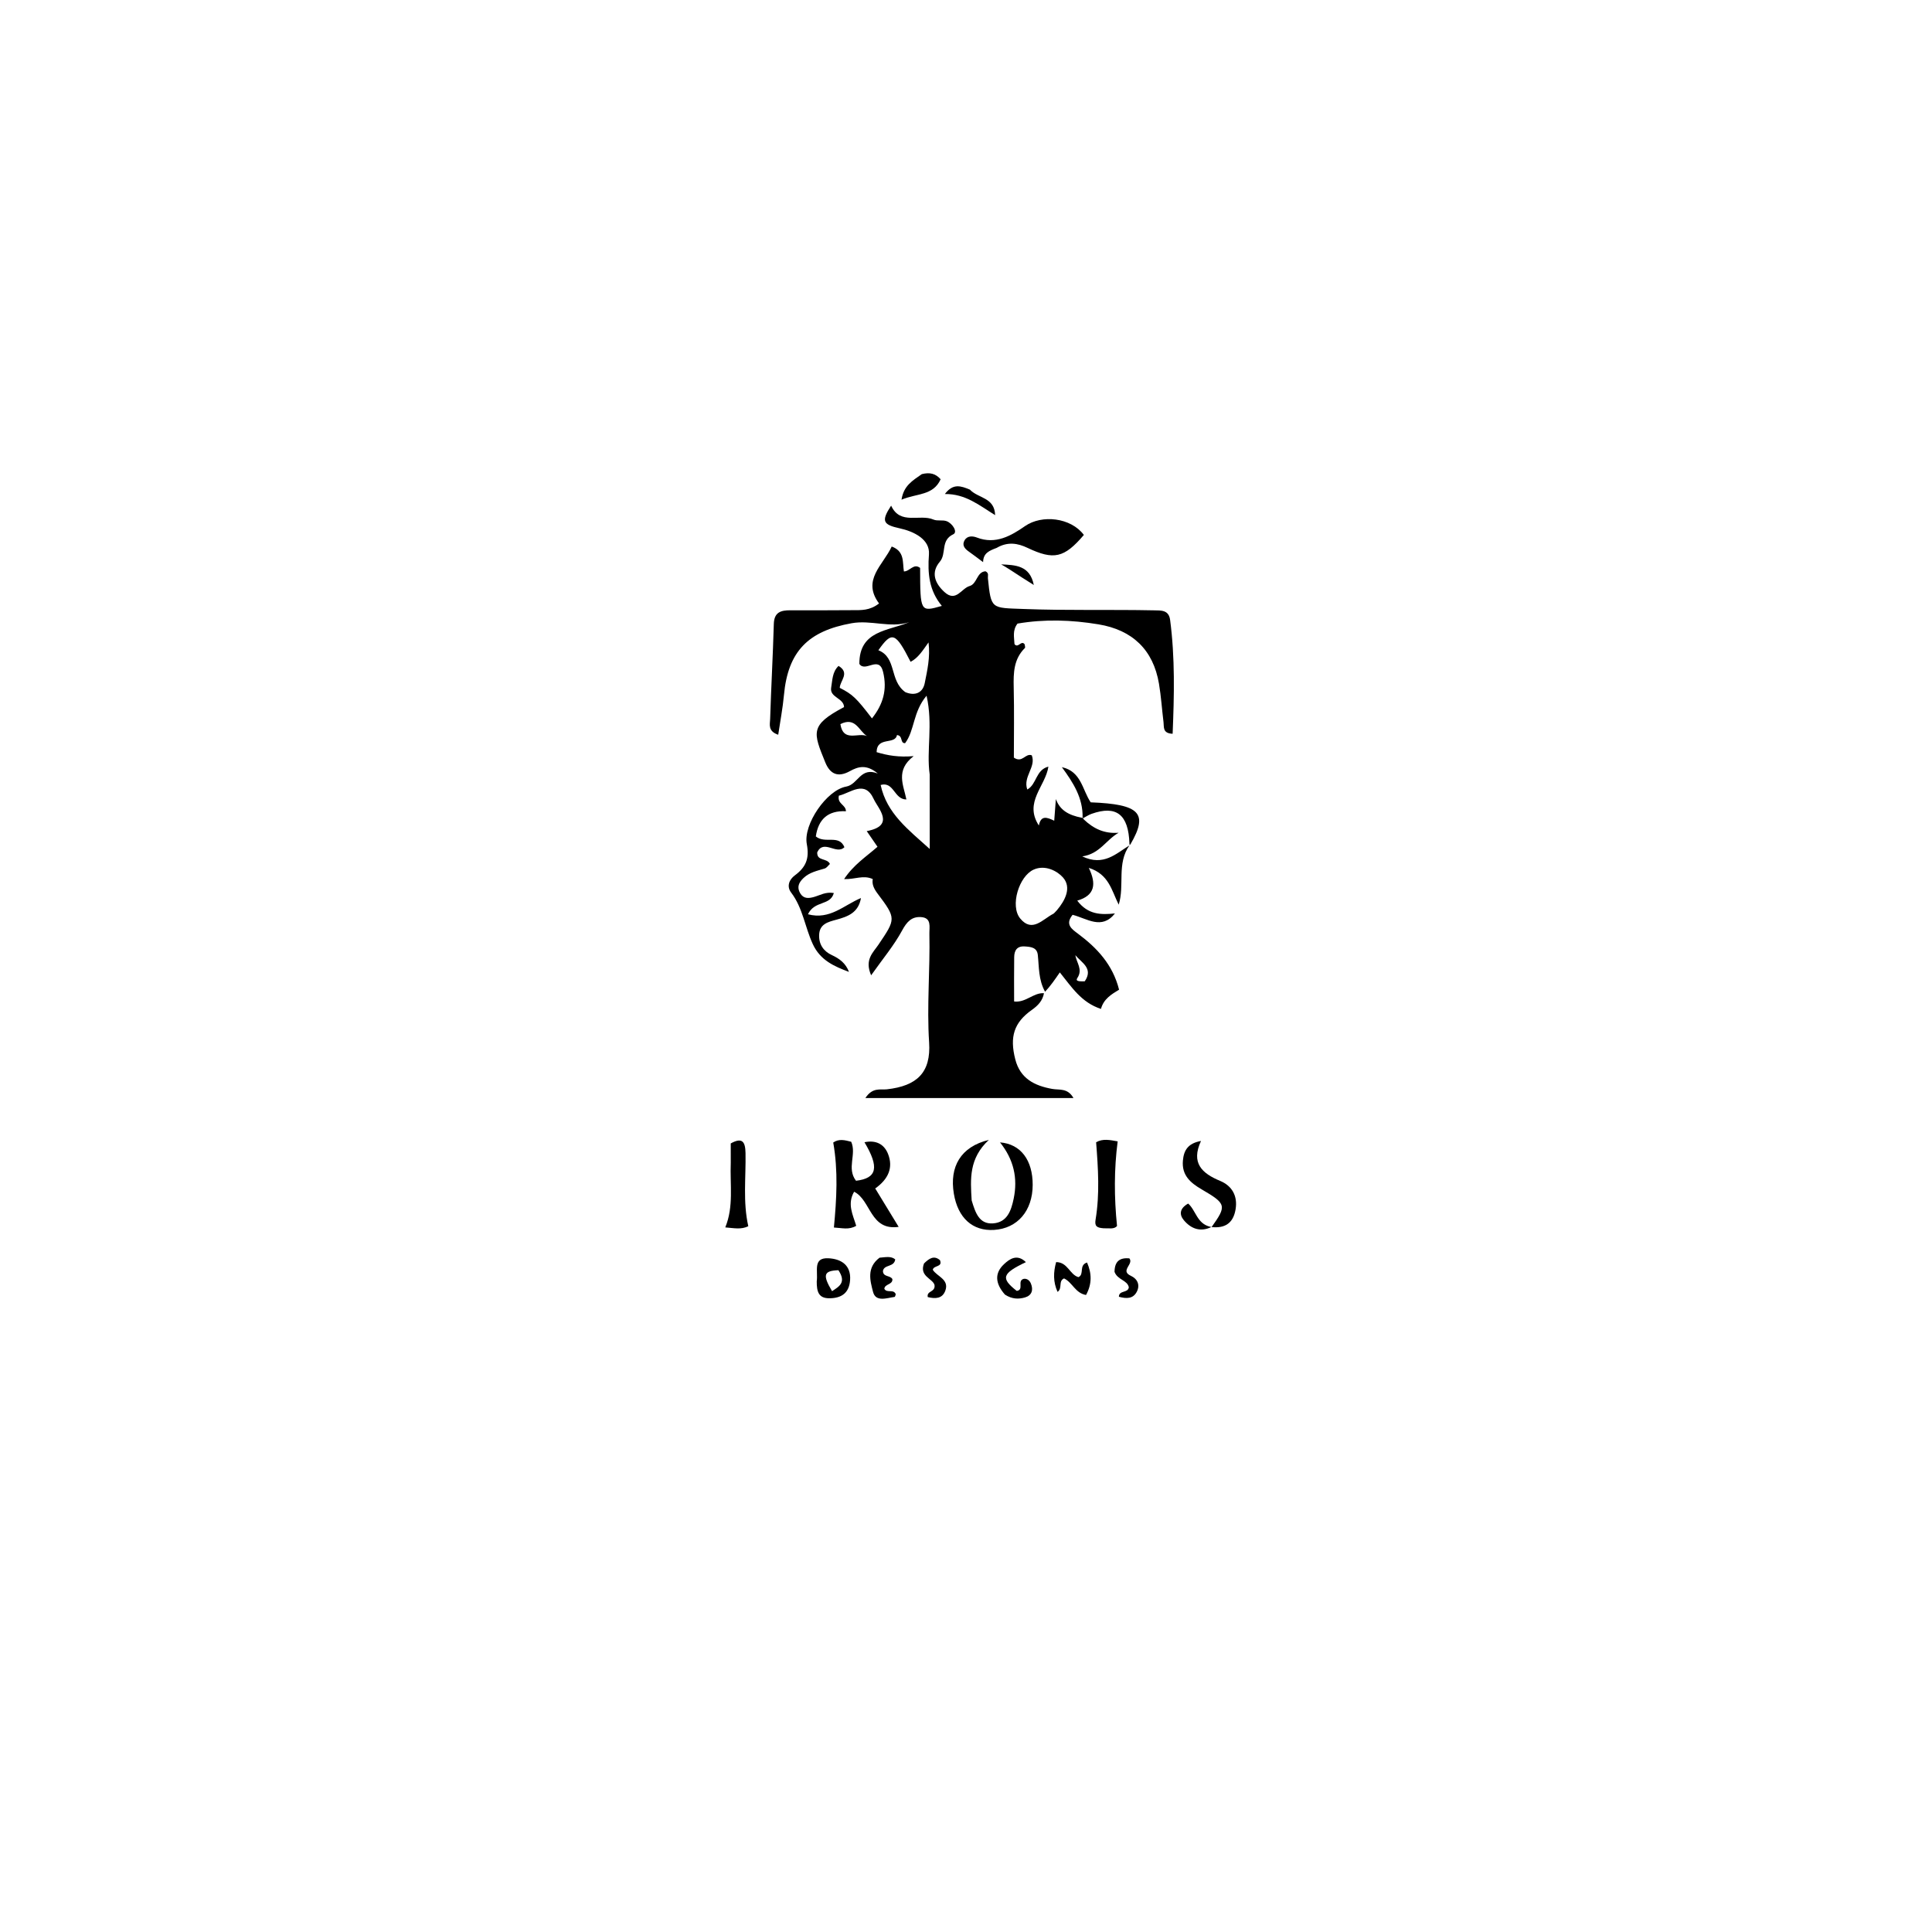 <svg version="1.1" id="Layer_1" xmlns="http://www.w3.org/2000/svg" xmlns:xlink="http://www.w3.org/1999/xlink" x="0px" y="0px"
	 width="100%" viewBox="0 0 496 496" enable-background="new 0 0 496 496" xml:space="preserve">
<path fill="#000000" opacity="1" stroke="none" 
	d="
M268.017,254.981 
	C267.67,256.918 266.482,258.156 264.899,259.276 
	C260.297,262.53 259.176,266.198 260.649,271.959 
	C261.916,276.911 265.6,278.742 270.141,279.559 
	C271.988,279.891 274.086,279.259 275.586,281.894 
	C258.053,281.894 240.521,281.894 222.169,281.894 
	C224.027,279.07 226.026,279.844 227.661,279.662 
	C235.416,278.798 239.04,275.367 238.531,267.601 
	C237.919,258.265 238.799,248.988 238.6,239.687 
	C238.564,238.001 239.236,235.627 236.453,235.443 
	C234.075,235.285 232.814,236.627 231.61,238.86 
	C229.54,242.7 226.669,246.108 223.648,250.385 
	C221.879,246.371 224.174,244.531 225.512,242.545 
	C229.993,235.894 230.141,235.842 225.285,229.388 
	C224.322,228.109 223.826,226.979 224.06,225.683 
	C221.619,224.566 219.499,225.798 216.705,225.688 
	C219.164,221.984 222.303,220.002 225.28,217.391 
	C224.508,216.269 223.604,214.953 222.515,213.369 
	C229.948,211.978 225.412,207.556 224.314,205.145 
	C222.016,200.098 218.379,203.591 215.359,204.272 
	C214.906,206.424 217.143,206.553 217.182,208.271 
	C212.529,208.041 210.082,210.364 209.444,214.734 
	C211.827,216.72 215.375,214.13 216.788,217.496 
	C214.729,219.574 211.45,215.338 209.798,218.826 
	C209.728,221.173 212.312,220.196 213.066,221.799 
	C212.65,222.176 212.258,222.803 211.723,222.969 
	C209.819,223.559 207.865,223.927 206.318,225.381 
	C205.074,226.551 204.509,227.771 205.442,229.337 
	C206.289,230.758 207.58,230.671 208.959,230.283 
	C210.513,229.846 211.974,228.897 214.071,229.266 
	C213.154,232.597 209.144,231.11 207.429,234.717 
	C213.057,236.229 216.633,232.387 221.035,230.552 
	C220.383,234.354 217.621,235.319 214.724,236.111 
	C212.593,236.693 210.395,237.203 210.294,240.028 
	C210.206,242.464 211.436,244.218 213.552,245.196 
	C215.52,246.105 217.127,247.297 217.957,249.515 
	C214.176,248.089 210.604,246.556 208.67,242.384 
	C206.656,238.037 206.118,233.096 203.109,229.144 
	C201.89,227.544 202.615,225.802 204.055,224.737 
	C206.86,222.665 207.846,220.458 207.132,216.717 
	C206.167,211.667 212.218,202.841 217.235,201.942 
	C220.34,201.386 220.849,196.817 225.35,198.584 
	C222.456,196.15 220.281,196.813 218.202,197.969 
	C215.168,199.655 213.108,198.777 211.87,195.717 
	C208.776,188.071 207.827,186.198 216.69,181.529 
	C216.636,179.177 212.937,179.089 213.386,176.526 
	C213.719,174.62 213.648,172.512 215.281,170.957 
	C218.303,172.774 215.632,174.766 215.59,176.59 
	C218.888,178.277 219.822,179.157 223.859,184.435 
	C226.735,180.807 227.821,177.058 226.71,172.484 
	C225.658,168.151 222.141,172.748 220.622,170.44 
	C220.583,161.854 227.954,162.022 233.421,159.739 
	C228.47,161.308 223.648,159.103 218.634,160.003 
	C207.542,161.994 202.292,167.17 201.262,178.446 
	C200.955,181.811 200.304,185.144 199.791,188.631 
	C197.086,187.721 197.674,185.95 197.715,184.641 
	C197.971,176.49 198.431,168.344 198.66,160.193 
	C198.745,157.158 200.471,156.668 202.911,156.679 
	C208.242,156.703 213.574,156.679 218.906,156.648 
	C221.055,156.635 223.259,156.804 225.674,154.925 
	C221.199,148.882 226.709,145.108 228.93,140.306 
	C232.317,141.569 231.669,144.387 232.059,146.705 
	C233.597,146.699 234.537,144.523 236.22,145.8 
	C236.256,157.139 236.256,157.139 241.799,155.554 
	C238.52,151.589 238.117,147.259 238.489,142.318 
	C238.779,138.451 234.599,136.428 230.993,135.641 
	C226.7,134.704 226.158,133.806 228.777,129.813 
	C231.127,134.903 236.111,131.863 239.658,133.389 
	C240.662,133.821 242.017,133.413 243.049,133.81 
	C244.556,134.389 245.938,136.604 244.727,137.169 
	C241.402,138.722 243.06,142.121 241.286,144.205 
	C238.965,146.933 239.93,149.686 242.483,152.007 
	C245.443,154.696 246.804,151.054 248.922,150.452 
	C250.885,149.894 250.72,146.818 253.005,146.664 
	C253.965,147.14 253.56,147.831 253.624,148.458 
	C254.451,156.508 254.483,156.023 262.789,156.344 
	C273.949,156.774 285.099,156.46 296.249,156.691 
	C298.07,156.729 300.059,156.546 300.402,159.147 
	C301.681,168.872 301.45,178.6 301.049,188.379 
	C298.424,188.274 298.863,186.637 298.712,185.433 
	C298.301,182.135 298.096,178.805 297.543,175.533 
	C296.072,166.812 290.716,161.726 282.012,160.286 
	C275.059,159.136 268.137,158.911 261.226,160.095 
	C259.876,161.817 260.377,163.653 260.447,165.354 
	C261.367,166.569 262.198,164.225 263.061,165.422 
	C263.091,165.744 263.266,166.218 263.118,166.364 
	C260.244,169.198 260.159,172.741 260.248,176.459 
	C260.396,182.584 260.288,188.714 260.288,194.501 
	C262.484,196.01 263.242,193.272 264.891,193.913 
	C266.05,196.934 262.573,199.38 263.73,202.69 
	C266.206,201.346 265.849,197.674 269.153,196.813 
	C268.423,201.85 262.805,205.926 266.704,211.932 
	C267.23,209.22 268.796,209.819 270.649,210.7 
	C270.803,208.681 270.937,206.911 271.072,205.14 
	C272.134,208.079 274.445,209.285 277.615,209.915 
	C277.979,209.977 278.078,210.044 278.208,210.343 
	C280.789,212.801 283.564,214.075 287.18,213.795 
	C283.943,215.628 282.326,219.23 277.845,219.858 
	C283.36,222.483 286.519,219.123 290.012,217.006 
	C290.003,217.002 289.985,216.994 289.985,216.994 
	C286.63,221.706 288.779,227.292 287.2,232.25 
	C285.377,228.616 284.713,224.456 279.527,222.807 
	C281.522,226.936 281.12,229.903 276.56,231.215 
	C279.322,234.888 282.726,234.869 286.243,234.504 
	C282.844,238.814 279.059,235.796 275.367,234.858 
	C273.36,237.338 275.154,238.516 276.741,239.701 
	C281.631,243.35 285.667,247.62 287.3,254.081 
	C285.372,255.248 283.325,256.461 282.652,259.016 
	C277.599,257.381 275.11,253.377 272.087,249.643 
	C270.782,251.537 269.682,253.133 268.302,254.609 
	C266.583,251.53 266.771,248.302 266.434,245.153 
	C266.225,243.211 264.637,243.081 263.085,242.977 
	C261.088,242.843 260.398,244.021 260.372,245.709 
	C260.314,249.491 260.354,253.275 260.354,257.11 
	C263.365,257.464 265.297,254.809 268.017,254.981 
M238.679,198.836 
	C237.791,192.57 239.575,186.153 237.877,178.608 
	C234.329,182.821 234.855,187.512 232.365,190.795 
	C230.981,190.837 231.922,188.888 230.28,188.704 
	C229.801,191.31 225.131,188.97 225.047,193.1 
	C227.922,193.963 230.686,194.445 234.563,194.122 
	C229.793,197.763 231.984,201.622 232.696,205.246 
	C229.516,205.252 229.515,200.559 226.088,201.524 
	C227.668,208.865 233.177,212.975 238.685,217.954 
	C238.685,211.58 238.685,205.669 238.679,198.836 
M271.32,233.706 
	C273.482,231.154 275.165,227.848 272.898,225.268 
	C271.491,223.666 268.354,221.917 265.374,223.252 
	C261.586,224.949 259.253,232.574 261.919,235.806 
	C265.01,239.553 267.721,235.952 270.449,234.576 
	C270.591,234.505 270.693,234.356 271.32,233.706 
M232.416,177.69 
	C234.943,178.75 236.922,177.85 237.409,175.363 
	C238.043,172.124 238.854,168.8 238.381,164.925 
	C236.819,167.094 235.731,168.897 233.776,169.909 
	C229.902,162.313 229.005,161.964 225.503,166.934 
	C230.289,168.841 228.255,174.7 232.416,177.69 
M215.752,185.9 
	C216.492,190.661 220.276,187.976 222.575,188.962 
	C220.505,187.701 219.681,183.928 215.752,185.9 
M278.488,251.93 
	C280.747,248.62 277.728,247.194 276.067,245.222 
	C276.374,247.173 278.045,248.887 276.6,251.061 
	C276.141,251.752 276.527,252.008 278.488,251.93 
z"/>
<path fill="#000000" opacity="1" stroke="none" 
	d="
M219.759,303.135 
	C225.191,302.491 225.776,299.694 221.936,293.246 
	C224.895,292.621 227.001,293.753 227.986,296.25 
	C229.374,299.772 228.058,302.733 224.695,305.109 
	C226.657,308.324 228.528,311.39 230.714,314.974 
	C223.334,316.005 223.642,308.124 219.278,305.95 
	C217.436,309.122 218.977,311.878 219.813,314.7 
	C217.948,315.817 216.156,315.243 214.087,315.14 
	C214.782,307.805 215.204,300.616 213.916,293.319 
	C215.368,292.295 216.933,292.701 218.53,293.124 
	C219.966,296.382 217.291,299.903 219.759,303.135 
z"/>
<path fill="#000000" opacity="1" stroke="none" 
	d="
M249.456,308.186 
	C250.413,311.338 251.379,314.338 254.954,314.076 
	C258.574,313.811 259.595,310.829 260.238,307.738 
	C261.337,302.459 260.249,297.678 256.735,293.284 
	C262.079,293.703 265.137,297.874 265.12,304.195 
	C265.102,310.859 261.22,315.382 255.199,315.755 
	C249.694,316.096 245.914,312.686 244.878,306.444 
	C243.732,299.548 246.6,294.413 253.863,292.643 
	C248.76,297.4 249.11,302.598 249.456,308.186 
z"/>
<path fill="#000000" opacity="1" stroke="none" 
	d="
M255.871,140.66 
	C253.996,141.379 252.432,141.965 252.39,144.321 
	C250.827,143.159 249.787,142.347 248.707,141.594 
	C247.652,140.857 246.9,139.95 247.648,138.689 
	C248.374,137.464 249.78,137.611 250.795,138.002 
	C255.632,139.867 259.607,137.523 263.173,135.052 
	C267.484,132.065 274.912,132.852 278.26,137.333 
	C273.205,143.267 270.528,143.85 263.79,140.65 
	C261.313,139.474 258.737,138.988 255.871,140.66 
z"/>
<path fill="#000000" opacity="1" stroke="none" 
	d="
M283.309,315.335 
	C281.578,315.203 280.984,314.807 281.266,313.116 
	C282.361,306.542 281.924,299.923 281.405,293.247 
	C283.132,292.267 284.91,292.662 286.939,293.021 
	C286.001,300.217 286.028,307.399 286.773,314.753 
	C286.022,315.626 284.8,315.307 283.309,315.335 
z"/>
<path fill="#000000" opacity="1" stroke="none" 
	d="
M311.038,315.043 
	C314.957,309.551 314.867,309.052 308.514,305.354 
	C305.608,303.663 303.344,301.719 303.687,297.942 
	C303.921,295.364 304.935,293.528 308.331,292.919 
	C305.701,298.596 308.584,301.237 313.246,303.17 
	C316.325,304.447 317.778,307.079 317.211,310.461 
	C316.716,313.412 315.121,315.324 311.409,315.057 
	C311.018,315.019 311.038,315.043 311.038,315.043 
z"/>
<path fill="#000000" opacity="1" stroke="none" 
	d="
M187.607,298.492 
	C187.603,296.575 187.603,295.096 187.603,293.552 
	C190.613,291.882 191.342,293.164 191.397,296.028 
	C191.517,302.267 190.699,308.538 192.109,314.809 
	C190.243,315.717 188.475,315.287 186.201,315.109 
	C188.407,309.692 187.38,304.276 187.607,298.492 
z"/>
<path fill="#000000" opacity="1" stroke="none" 
	d="
M277.93,209.943 
	C278.073,204.855 275.487,200.874 272.609,196.95 
	C277.625,198.054 277.846,202.786 280.015,205.982 
	C292.619,206.474 294.886,208.755 290.228,216.746 
	C289.985,216.994 290.003,217.002 289.963,216.612 
	C289.719,209.059 286.585,206.687 280.246,208.932 
	C279.487,209.2 278.799,209.668 278.078,210.044 
	C278.078,210.044 277.979,209.977 277.93,209.943 
z"/>
<path fill="#000000" opacity="1" stroke="none" 
	d="
M209.68,328.965 
	C210.057,326.32 208.601,322.828 212.686,323.033 
	C215.876,323.193 218.529,324.743 218.243,328.654 
	C218.009,331.857 216.15,333.281 212.955,333.304 
	C210.16,333.325 209.669,331.64 209.68,328.965 
M215.248,326.103 
	C211.471,326.236 211.114,327.281 213.614,331.481 
	C215.445,330.275 217.344,329.257 215.248,326.103 
z"/>
<path fill="#000000" opacity="1" stroke="none" 
	d="
M271.508,331.663 
	C270.35,329.128 270.414,326.597 271.144,324.014 
	C274.134,324.039 274.611,327.242 276.868,327.879 
	C278.467,327.153 276.883,324.831 279.074,324.122 
	C280.327,326.977 280.342,329.683 278.818,332.458 
	C276.061,331.999 275.332,329.232 273.176,328.206 
	C271.628,328.894 272.838,330.736 271.508,331.663 
z"/>
<path fill="#000000" opacity="1" stroke="none" 
	d="
M225.797,322.889 
	C227.45,322.74 228.758,322.443 229.829,323.316 
	C229.559,325.387 226.993,324.561 226.679,326.286 
	C226.687,327.9 228.557,327.372 229.099,328.377 
	C229.214,329.868 227.154,329.56 227.036,330.87 
	C227.679,332.071 229.409,330.841 229.97,332.272 
	C229.893,332.456 229.813,332.936 229.668,332.956 
	C227.625,333.239 224.826,334.339 224.134,331.66 
	C223.412,328.859 222.402,325.473 225.797,322.889 
z"/>
<path fill="#000000" opacity="1" stroke="none" 
	d="
M257.999,332.363 
	C255.527,329.565 255.26,326.896 257.739,324.566 
	C259.201,323.192 261.138,321.832 263.373,324.03 
	C257.22,326.962 256.878,328.155 261.026,331.409 
	C262.998,331.152 261.033,328.756 262.844,328.312 
	C263.672,328.2 264.334,328.728 264.662,329.524 
	C265.344,331.177 264.896,332.589 263.137,333.093 
	C261.54,333.551 259.84,333.562 257.999,332.363 
z"/>
<path fill="#000000" opacity="1" stroke="none" 
	d="
M236.658,121.722 
	C238.696,121.211 240.19,121.566 241.488,123.04 
	C239.583,127.289 235.339,126.628 231.446,128.283 
	C231.997,124.651 234.32,123.373 236.658,121.722 
z"/>
<path fill="#000000" opacity="1" stroke="none" 
	d="
M237.224,324.362 
	C238.603,323.006 239.821,322.249 241.319,323.523 
	C242.063,325.378 239.722,324.77 239.472,325.988 
	C240.514,327.711 243.746,328.421 242.7,331.329 
	C241.93,333.471 240.064,333.459 238.182,332.998 
	C237.83,331.313 240.202,331.81 239.914,329.879 
	C239.467,328.25 235.931,327.672 237.224,324.362 
z"/>
<path fill="#000000" opacity="1" stroke="none" 
	d="
M286.131,326.522 
	C286.165,323.65 287.631,322.866 289.93,323.048 
	C291.173,324.543 287.425,326.206 290.334,327.543 
	C291.969,328.294 292.789,329.864 291.825,331.674 
	C290.885,333.437 289.246,333.46 287.252,332.915 
	C287.262,331.187 289.609,332.024 289.8,330.489 
	C289.449,328.639 286.905,328.621 286.131,326.522 
z"/>
<path fill="#000000" opacity="1" stroke="none" 
	d="
M248.996,125.698 
	C251.162,127.986 255.319,127.647 255.483,132.253 
	C251.405,129.737 247.891,126.767 242.575,126.829 
	C244.689,124.027 246.667,124.739 248.996,125.698 
z"/>
<path fill="#000000" opacity="1" stroke="none" 
	d="
M311.011,315.006 
	C308.182,316.367 305.8,315.478 303.945,313.285 
	C302.714,311.831 302.809,310.233 305.034,308.99 
	C307.006,310.69 307.281,314.166 310.702,314.946 
	C311.038,315.043 311.018,315.019 311.011,315.006 
z"/>
<path fill="#000000" opacity="1" stroke="none" 
	d="
M259.325,146.282 
	C258.416,145.681 257.721,145.288 257.027,144.894 
	C260.689,145.062 264.4,145.138 265.408,150.185 
	C263.452,148.953 261.496,147.721 259.325,146.282 
z"/>
</svg>